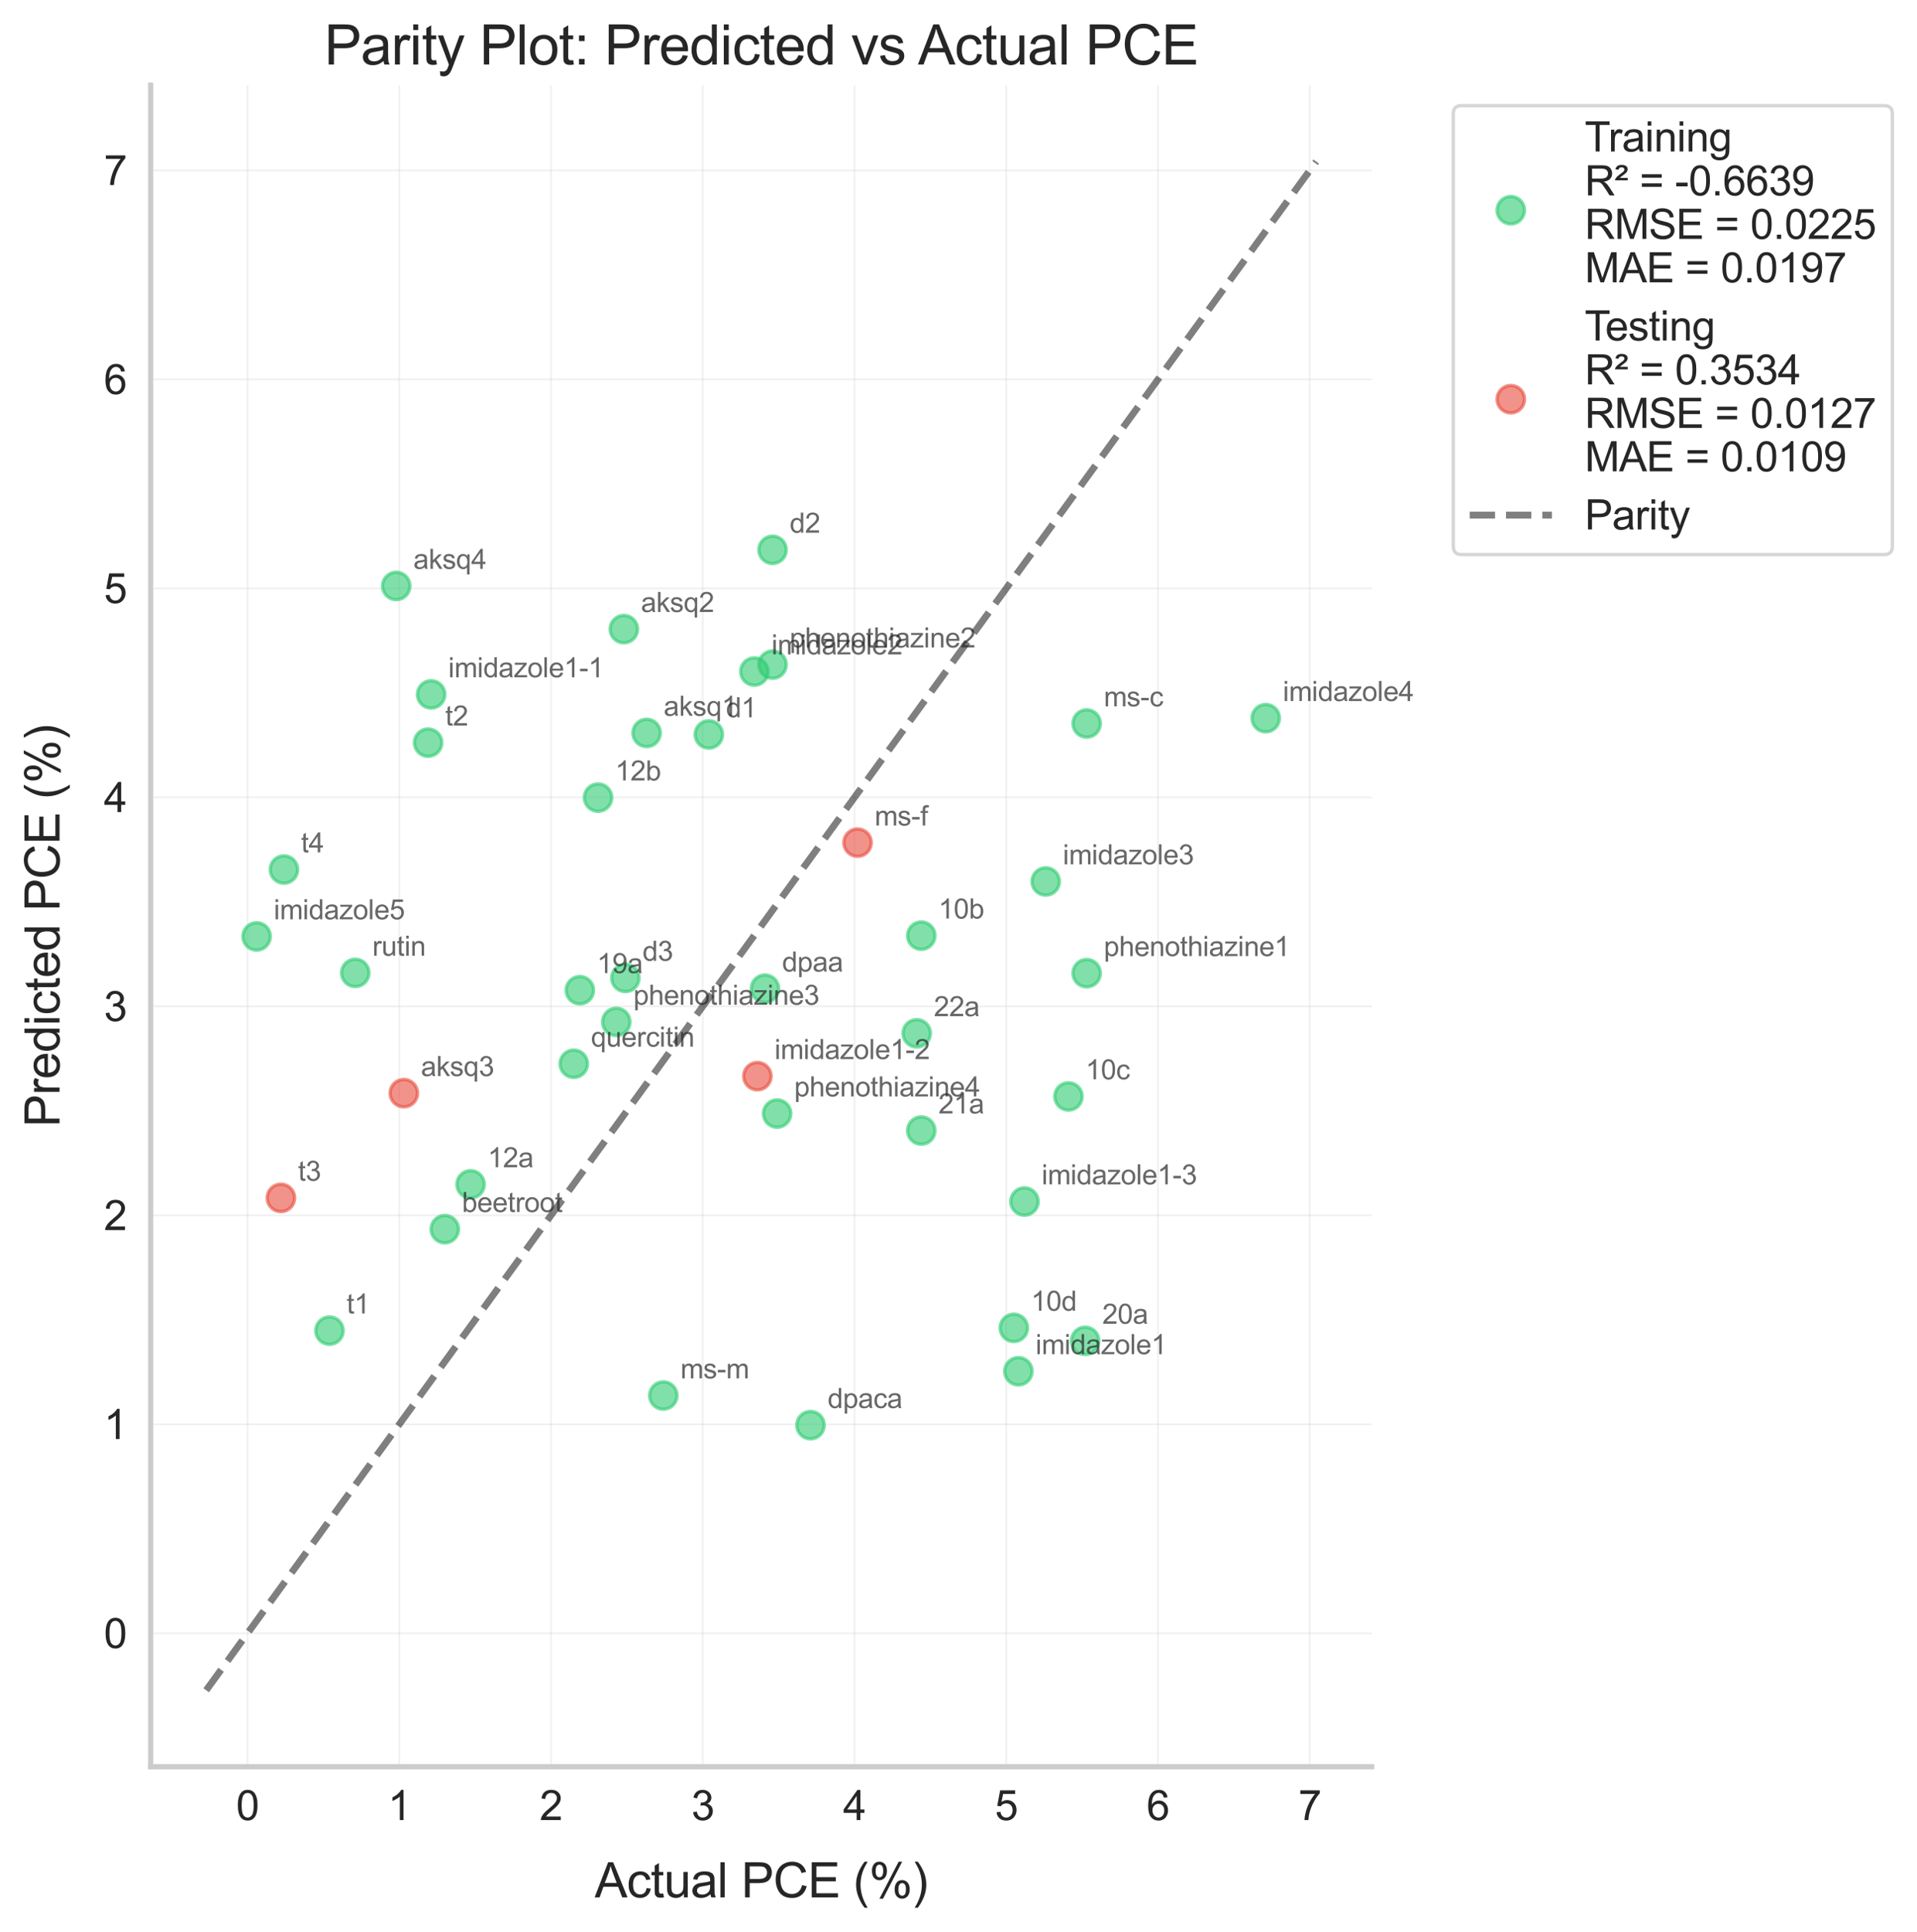 <?xml version="1.0" encoding="utf-8" standalone="no"?>
<!DOCTYPE svg PUBLIC "-//W3C//DTD SVG 1.1//EN"
  "http://www.w3.org/Graphics/SVG/1.1/DTD/svg11.dtd">
<svg xmlns:xlink="http://www.w3.org/1999/xlink" width="559.94pt" height="564.24pt" viewBox="0 0 559.94 564.24" xmlns="http://www.w3.org/2000/svg" version="1.1">
 <defs>
  <style type="text/css">*{stroke-linejoin: round; stroke-linecap: butt}</style>
 </defs>
 <g id="figure_1">
  <g id="patch_1">
   <path d="M 0 564.24 
L 559.94 564.24 
L 559.94 0 
L 0 0 
z
" style="fill: #ffffff"/>
  </g>
  <g id="axes_1">
   <g id="patch_2">
    <path d="M 44.011 515.928 
L 400.661 515.928 
L 400.661 24.848 
L 44.011 24.848 
z
" style="fill: #ffffff"/>
   </g>
   <g id="matplotlib.axis_1">
    <g id="xtick_1">
     <g id="line2d_1">
      <path d="M 72.301 515.928 
L 72.301 24.848 
" clip-path="url(#pa84d3d1e34)" style="fill: none; stroke: #cccccc; stroke-opacity: 0.3; stroke-width: 0.5; stroke-linecap: round"/>
     </g>
     <g id="text_1">
      <!-- 0 -->
      <g style="fill: #262626" transform="translate(68.964 531.517) scale(0.12 -0.12)">
       <defs>
        <path id="ArialMT-30" d="M 266 2259 
Q 266 3072 433 3567 
Q 600 4063 929 4331 
Q 1259 4600 1759 4600 
Q 2128 4600 2406 4451 
Q 2684 4303 2865 4023 
Q 3047 3744 3150 3342 
Q 3253 2941 3253 2259 
Q 3253 1453 3087 958 
Q 2922 463 2592 192 
Q 2263 -78 1759 -78 
Q 1097 -78 719 397 
Q 266 969 266 2259 
z
M 844 2259 
Q 844 1131 1108 757 
Q 1372 384 1759 384 
Q 2147 384 2411 759 
Q 2675 1134 2675 2259 
Q 2675 3391 2411 3762 
Q 2147 4134 1753 4134 
Q 1366 4134 1134 3806 
Q 844 3388 844 2259 
z
" transform="scale(0.016)"/>
       </defs>
       <use xlink:href="#ArialMT-30"/>
      </g>
     </g>
    </g>
    <g id="xtick_2">
     <g id="line2d_2">
      <path d="M 116.624 515.928 
L 116.624 24.848 
" clip-path="url(#pa84d3d1e34)" style="fill: none; stroke: #cccccc; stroke-opacity: 0.3; stroke-width: 0.5; stroke-linecap: round"/>
     </g>
     <g id="text_2">
      <!-- 1 -->
      <g style="fill: #262626" transform="translate(113.288 531.517) scale(0.12 -0.12)">
       <defs>
        <path id="ArialMT-31" d="M 2384 0 
L 1822 0 
L 1822 3584 
Q 1619 3391 1289 3197 
Q 959 3003 697 2906 
L 697 3450 
Q 1169 3672 1522 3987 
Q 1875 4303 2022 4600 
L 2384 4600 
L 2384 0 
z
" transform="scale(0.016)"/>
       </defs>
       <use xlink:href="#ArialMT-31"/>
      </g>
     </g>
    </g>
    <g id="xtick_3">
     <g id="line2d_3">
      <path d="M 160.948 515.928 
L 160.948 24.848 
" clip-path="url(#pa84d3d1e34)" style="fill: none; stroke: #cccccc; stroke-opacity: 0.3; stroke-width: 0.5; stroke-linecap: round"/>
     </g>
     <g id="text_3">
      <!-- 2 -->
      <g style="fill: #262626" transform="translate(157.611 531.517) scale(0.12 -0.12)">
       <defs>
        <path id="ArialMT-32" d="M 3222 541 
L 3222 0 
L 194 0 
Q 188 203 259 391 
Q 375 700 629 1000 
Q 884 1300 1366 1694 
Q 2113 2306 2375 2664 
Q 2638 3022 2638 3341 
Q 2638 3675 2398 3904 
Q 2159 4134 1775 4134 
Q 1369 4134 1125 3890 
Q 881 3647 878 3216 
L 300 3275 
Q 359 3922 746 4261 
Q 1134 4600 1788 4600 
Q 2447 4600 2831 4234 
Q 3216 3869 3216 3328 
Q 3216 3053 3103 2787 
Q 2991 2522 2730 2228 
Q 2469 1934 1863 1422 
Q 1356 997 1212 845 
Q 1069 694 975 541 
L 3222 541 
z
" transform="scale(0.016)"/>
       </defs>
       <use xlink:href="#ArialMT-32"/>
      </g>
     </g>
    </g>
    <g id="xtick_4">
     <g id="line2d_4">
      <path d="M 205.272 515.928 
L 205.272 24.848 
" clip-path="url(#pa84d3d1e34)" style="fill: none; stroke: #cccccc; stroke-opacity: 0.3; stroke-width: 0.5; stroke-linecap: round"/>
     </g>
     <g id="text_4">
      <!-- 3 -->
      <g style="fill: #262626" transform="translate(201.935 531.517) scale(0.12 -0.12)">
       <defs>
        <path id="ArialMT-33" d="M 269 1209 
L 831 1284 
Q 928 806 1161 595 
Q 1394 384 1728 384 
Q 2125 384 2398 659 
Q 2672 934 2672 1341 
Q 2672 1728 2419 1979 
Q 2166 2231 1775 2231 
Q 1616 2231 1378 2169 
L 1441 2663 
Q 1497 2656 1531 2656 
Q 1891 2656 2178 2843 
Q 2466 3031 2466 3422 
Q 2466 3731 2256 3934 
Q 2047 4138 1716 4138 
Q 1388 4138 1169 3931 
Q 950 3725 888 3313 
L 325 3413 
Q 428 3978 793 4289 
Q 1159 4600 1703 4600 
Q 2078 4600 2393 4439 
Q 2709 4278 2876 4000 
Q 3044 3722 3044 3409 
Q 3044 3113 2884 2869 
Q 2725 2625 2413 2481 
Q 2819 2388 3044 2092 
Q 3269 1797 3269 1353 
Q 3269 753 2831 336 
Q 2394 -81 1725 -81 
Q 1122 -81 723 278 
Q 325 638 269 1209 
z
" transform="scale(0.016)"/>
       </defs>
       <use xlink:href="#ArialMT-33"/>
      </g>
     </g>
    </g>
    <g id="xtick_5">
     <g id="line2d_5">
      <path d="M 249.595 515.928 
L 249.595 24.848 
" clip-path="url(#pa84d3d1e34)" style="fill: none; stroke: #cccccc; stroke-opacity: 0.3; stroke-width: 0.5; stroke-linecap: round"/>
     </g>
     <g id="text_5">
      <!-- 4 -->
      <g style="fill: #262626" transform="translate(246.259 531.517) scale(0.12 -0.12)">
       <defs>
        <path id="ArialMT-34" d="M 2069 0 
L 2069 1097 
L 81 1097 
L 81 1613 
L 2172 4581 
L 2631 4581 
L 2631 1613 
L 3250 1613 
L 3250 1097 
L 2631 1097 
L 2631 0 
L 2069 0 
z
M 2069 1613 
L 2069 3678 
L 634 1613 
L 2069 1613 
z
" transform="scale(0.016)"/>
       </defs>
       <use xlink:href="#ArialMT-34"/>
      </g>
     </g>
    </g>
    <g id="xtick_6">
     <g id="line2d_6">
      <path d="M 293.919 515.928 
L 293.919 24.848 
" clip-path="url(#pa84d3d1e34)" style="fill: none; stroke: #cccccc; stroke-opacity: 0.3; stroke-width: 0.5; stroke-linecap: round"/>
     </g>
     <g id="text_6">
      <!-- 5 -->
      <g style="fill: #262626" transform="translate(290.582 531.517) scale(0.12 -0.12)">
       <defs>
        <path id="ArialMT-35" d="M 266 1200 
L 856 1250 
Q 922 819 1161 601 
Q 1400 384 1738 384 
Q 2144 384 2425 690 
Q 2706 997 2706 1503 
Q 2706 1984 2436 2262 
Q 2166 2541 1728 2541 
Q 1456 2541 1237 2417 
Q 1019 2294 894 2097 
L 366 2166 
L 809 4519 
L 3088 4519 
L 3088 3981 
L 1259 3981 
L 1013 2750 
Q 1425 3038 1878 3038 
Q 2478 3038 2890 2622 
Q 3303 2206 3303 1553 
Q 3303 931 2941 478 
Q 2500 -78 1738 -78 
Q 1113 -78 717 272 
Q 322 622 266 1200 
z
" transform="scale(0.016)"/>
       </defs>
       <use xlink:href="#ArialMT-35"/>
      </g>
     </g>
    </g>
    <g id="xtick_7">
     <g id="line2d_7">
      <path d="M 338.243 515.928 
L 338.243 24.848 
" clip-path="url(#pa84d3d1e34)" style="fill: none; stroke: #cccccc; stroke-opacity: 0.3; stroke-width: 0.5; stroke-linecap: round"/>
     </g>
     <g id="text_7">
      <!-- 6 -->
      <g style="fill: #262626" transform="translate(334.906 531.517) scale(0.12 -0.12)">
       <defs>
        <path id="ArialMT-36" d="M 3184 3459 
L 2625 3416 
Q 2550 3747 2413 3897 
Q 2184 4138 1850 4138 
Q 1581 4138 1378 3988 
Q 1113 3794 959 3422 
Q 806 3050 800 2363 
Q 1003 2672 1297 2822 
Q 1591 2972 1913 2972 
Q 2475 2972 2870 2558 
Q 3266 2144 3266 1488 
Q 3266 1056 3080 686 
Q 2894 316 2569 119 
Q 2244 -78 1831 -78 
Q 1128 -78 684 439 
Q 241 956 241 2144 
Q 241 3472 731 4075 
Q 1159 4600 1884 4600 
Q 2425 4600 2770 4297 
Q 3116 3994 3184 3459 
z
M 888 1484 
Q 888 1194 1011 928 
Q 1134 663 1356 523 
Q 1578 384 1822 384 
Q 2178 384 2434 671 
Q 2691 959 2691 1453 
Q 2691 1928 2437 2201 
Q 2184 2475 1800 2475 
Q 1419 2475 1153 2201 
Q 888 1928 888 1484 
z
" transform="scale(0.016)"/>
       </defs>
       <use xlink:href="#ArialMT-36"/>
      </g>
     </g>
    </g>
    <g id="xtick_8">
     <g id="line2d_8">
      <path d="M 382.566 515.928 
L 382.566 24.848 
" clip-path="url(#pa84d3d1e34)" style="fill: none; stroke: #cccccc; stroke-opacity: 0.3; stroke-width: 0.5; stroke-linecap: round"/>
     </g>
     <g id="text_8">
      <!-- 7 -->
      <g style="fill: #262626" transform="translate(379.23 531.517) scale(0.12 -0.12)">
       <defs>
        <path id="ArialMT-37" d="M 303 3981 
L 303 4522 
L 3269 4522 
L 3269 4084 
Q 2831 3619 2401 2847 
Q 1972 2075 1738 1259 
Q 1569 684 1522 0 
L 944 0 
Q 953 541 1156 1306 
Q 1359 2072 1739 2783 
Q 2119 3494 2547 3981 
L 303 3981 
z
" transform="scale(0.016)"/>
       </defs>
       <use xlink:href="#ArialMT-37"/>
      </g>
     </g>
    </g>
    <g id="text_9">
     <!-- Actual PCE (%) -->
     <g style="fill: #262626" transform="translate(173.713 554.093) scale(0.14 -0.14)">
      <defs>
       <path id="ArialMT-41" d="M -9 0 
L 1750 4581 
L 2403 4581 
L 4278 0 
L 3588 0 
L 3053 1388 
L 1138 1388 
L 634 0 
L -9 0 
z
M 1313 1881 
L 2866 1881 
L 2388 3150 
Q 2169 3728 2063 4100 
Q 1975 3659 1816 3225 
L 1313 1881 
z
" transform="scale(0.016)"/>
       <path id="ArialMT-63" d="M 2588 1216 
L 3141 1144 
Q 3050 572 2676 248 
Q 2303 -75 1759 -75 
Q 1078 -75 664 370 
Q 250 816 250 1647 
Q 250 2184 428 2587 
Q 606 2991 970 3192 
Q 1334 3394 1763 3394 
Q 2303 3394 2647 3120 
Q 2991 2847 3088 2344 
L 2541 2259 
Q 2463 2594 2264 2762 
Q 2066 2931 1784 2931 
Q 1359 2931 1093 2626 
Q 828 2322 828 1663 
Q 828 994 1084 691 
Q 1341 388 1753 388 
Q 2084 388 2306 591 
Q 2528 794 2588 1216 
z
" transform="scale(0.016)"/>
       <path id="ArialMT-74" d="M 1650 503 
L 1731 6 
Q 1494 -44 1306 -44 
Q 1000 -44 831 53 
Q 663 150 594 308 
Q 525 466 525 972 
L 525 2881 
L 113 2881 
L 113 3319 
L 525 3319 
L 525 4141 
L 1084 4478 
L 1084 3319 
L 1650 3319 
L 1650 2881 
L 1084 2881 
L 1084 941 
Q 1084 700 1114 631 
Q 1144 563 1211 522 
Q 1278 481 1403 481 
Q 1497 481 1650 503 
z
" transform="scale(0.016)"/>
       <path id="ArialMT-75" d="M 2597 0 
L 2597 488 
Q 2209 -75 1544 -75 
Q 1250 -75 995 37 
Q 741 150 617 320 
Q 494 491 444 738 
Q 409 903 409 1263 
L 409 3319 
L 972 3319 
L 972 1478 
Q 972 1038 1006 884 
Q 1059 663 1231 536 
Q 1403 409 1656 409 
Q 1909 409 2131 539 
Q 2353 669 2445 892 
Q 2538 1116 2538 1541 
L 2538 3319 
L 3100 3319 
L 3100 0 
L 2597 0 
z
" transform="scale(0.016)"/>
       <path id="ArialMT-61" d="M 2588 409 
Q 2275 144 1986 34 
Q 1697 -75 1366 -75 
Q 819 -75 525 192 
Q 231 459 231 875 
Q 231 1119 342 1320 
Q 453 1522 633 1644 
Q 813 1766 1038 1828 
Q 1203 1872 1538 1913 
Q 2219 1994 2541 2106 
Q 2544 2222 2544 2253 
Q 2544 2597 2384 2738 
Q 2169 2928 1744 2928 
Q 1347 2928 1158 2789 
Q 969 2650 878 2297 
L 328 2372 
Q 403 2725 575 2942 
Q 747 3159 1072 3276 
Q 1397 3394 1825 3394 
Q 2250 3394 2515 3294 
Q 2781 3194 2906 3042 
Q 3031 2891 3081 2659 
Q 3109 2516 3109 2141 
L 3109 1391 
Q 3109 606 3145 398 
Q 3181 191 3288 0 
L 2700 0 
Q 2613 175 2588 409 
z
M 2541 1666 
Q 2234 1541 1622 1453 
Q 1275 1403 1131 1340 
Q 988 1278 909 1158 
Q 831 1038 831 891 
Q 831 666 1001 516 
Q 1172 366 1500 366 
Q 1825 366 2078 508 
Q 2331 650 2450 897 
Q 2541 1088 2541 1459 
L 2541 1666 
z
" transform="scale(0.016)"/>
       <path id="ArialMT-6c" d="M 409 0 
L 409 4581 
L 972 4581 
L 972 0 
L 409 0 
z
" transform="scale(0.016)"/>
       <path id="ArialMT-20" transform="scale(0.016)"/>
       <path id="ArialMT-50" d="M 494 0 
L 494 4581 
L 2222 4581 
Q 2678 4581 2919 4538 
Q 3256 4481 3484 4323 
Q 3713 4166 3852 3881 
Q 3991 3597 3991 3256 
Q 3991 2672 3619 2267 
Q 3247 1863 2275 1863 
L 1100 1863 
L 1100 0 
L 494 0 
z
M 1100 2403 
L 2284 2403 
Q 2872 2403 3119 2622 
Q 3366 2841 3366 3238 
Q 3366 3525 3220 3729 
Q 3075 3934 2838 4000 
Q 2684 4041 2272 4041 
L 1100 4041 
L 1100 2403 
z
" transform="scale(0.016)"/>
       <path id="ArialMT-43" d="M 3763 1606 
L 4369 1453 
Q 4178 706 3683 314 
Q 3188 -78 2472 -78 
Q 1731 -78 1267 223 
Q 803 525 561 1097 
Q 319 1669 319 2325 
Q 319 3041 592 3573 
Q 866 4106 1370 4382 
Q 1875 4659 2481 4659 
Q 3169 4659 3637 4309 
Q 4106 3959 4291 3325 
L 3694 3184 
Q 3534 3684 3231 3912 
Q 2928 4141 2469 4141 
Q 1941 4141 1586 3887 
Q 1231 3634 1087 3207 
Q 944 2781 944 2328 
Q 944 1744 1114 1308 
Q 1284 872 1643 656 
Q 2003 441 2422 441 
Q 2931 441 3284 734 
Q 3638 1028 3763 1606 
z
" transform="scale(0.016)"/>
       <path id="ArialMT-45" d="M 506 0 
L 506 4581 
L 3819 4581 
L 3819 4041 
L 1113 4041 
L 1113 2638 
L 3647 2638 
L 3647 2100 
L 1113 2100 
L 1113 541 
L 3925 541 
L 3925 0 
L 506 0 
z
" transform="scale(0.016)"/>
       <path id="ArialMT-28" d="M 1497 -1347 
Q 1031 -759 709 28 
Q 388 816 388 1659 
Q 388 2403 628 3084 
Q 909 3875 1497 4659 
L 1900 4659 
Q 1522 4009 1400 3731 
Q 1209 3300 1100 2831 
Q 966 2247 966 1656 
Q 966 153 1900 -1347 
L 1497 -1347 
z
" transform="scale(0.016)"/>
       <path id="ArialMT-25" d="M 372 3481 
Q 372 3972 619 4315 
Q 866 4659 1334 4659 
Q 1766 4659 2048 4351 
Q 2331 4044 2331 3447 
Q 2331 2866 2045 2552 
Q 1759 2238 1341 2238 
Q 925 2238 648 2547 
Q 372 2856 372 3481 
z
M 1350 4272 
Q 1141 4272 1002 4090 
Q 863 3909 863 3425 
Q 863 2984 1003 2804 
Q 1144 2625 1350 2625 
Q 1563 2625 1702 2806 
Q 1841 2988 1841 3469 
Q 1841 3913 1700 4092 
Q 1559 4272 1350 4272 
z
M 1353 -169 
L 3859 4659 
L 4316 4659 
L 1819 -169 
L 1353 -169 
z
M 3334 1075 
Q 3334 1569 3581 1911 
Q 3828 2253 4300 2253 
Q 4731 2253 5014 1945 
Q 5297 1638 5297 1041 
Q 5297 459 5011 145 
Q 4725 -169 4303 -169 
Q 3888 -169 3611 142 
Q 3334 453 3334 1075 
z
M 4316 1866 
Q 4103 1866 3964 1684 
Q 3825 1503 3825 1019 
Q 3825 581 3965 400 
Q 4106 219 4313 219 
Q 4528 219 4667 400 
Q 4806 581 4806 1063 
Q 4806 1506 4665 1686 
Q 4525 1866 4316 1866 
z
" transform="scale(0.016)"/>
       <path id="ArialMT-29" d="M 791 -1347 
L 388 -1347 
Q 1322 153 1322 1656 
Q 1322 2244 1188 2822 
Q 1081 3291 891 3722 
Q 769 4003 388 4659 
L 791 4659 
Q 1378 3875 1659 3084 
Q 1900 2403 1900 1659 
Q 1900 816 1576 28 
Q 1253 -759 791 -1347 
z
" transform="scale(0.016)"/>
      </defs>
      <use xlink:href="#ArialMT-41"/>
      <use xlink:href="#ArialMT-63" x="66.699"/>
      <use xlink:href="#ArialMT-74" x="116.699"/>
      <use xlink:href="#ArialMT-75" x="144.482"/>
      <use xlink:href="#ArialMT-61" x="200.098"/>
      <use xlink:href="#ArialMT-6c" x="255.713"/>
      <use xlink:href="#ArialMT-20" x="277.93"/>
      <use xlink:href="#ArialMT-50" x="305.713"/>
      <use xlink:href="#ArialMT-43" x="372.412"/>
      <use xlink:href="#ArialMT-45" x="444.629"/>
      <use xlink:href="#ArialMT-20" x="511.328"/>
      <use xlink:href="#ArialMT-28" x="539.111"/>
      <use xlink:href="#ArialMT-25" x="572.412"/>
      <use xlink:href="#ArialMT-29" x="661.328"/>
     </g>
    </g>
   </g>
   <g id="matplotlib.axis_2">
    <g id="ytick_1">
     <g id="line2d_9">
      <path d="M 44.011 476.975 
L 400.661 476.975 
" clip-path="url(#pa84d3d1e34)" style="fill: none; stroke: #cccccc; stroke-opacity: 0.3; stroke-width: 0.5; stroke-linecap: round"/>
     </g>
     <g id="text_10">
      <!-- 0 -->
      <g style="fill: #262626" transform="translate(30.338 481.27) scale(0.12 -0.12)">
       <use xlink:href="#ArialMT-30"/>
      </g>
     </g>
    </g>
    <g id="ytick_2">
     <g id="line2d_10">
      <path d="M 44.011 415.945 
L 400.661 415.945 
" clip-path="url(#pa84d3d1e34)" style="fill: none; stroke: #cccccc; stroke-opacity: 0.3; stroke-width: 0.5; stroke-linecap: round"/>
     </g>
     <g id="text_11">
      <!-- 1 -->
      <g style="fill: #262626" transform="translate(30.338 420.239) scale(0.12 -0.12)">
       <use xlink:href="#ArialMT-31"/>
      </g>
     </g>
    </g>
    <g id="ytick_3">
     <g id="line2d_11">
      <path d="M 44.011 354.914 
L 400.661 354.914 
" clip-path="url(#pa84d3d1e34)" style="fill: none; stroke: #cccccc; stroke-opacity: 0.3; stroke-width: 0.5; stroke-linecap: round"/>
     </g>
     <g id="text_12">
      <!-- 2 -->
      <g style="fill: #262626" transform="translate(30.338 359.209) scale(0.12 -0.12)">
       <use xlink:href="#ArialMT-32"/>
      </g>
     </g>
    </g>
    <g id="ytick_4">
     <g id="line2d_12">
      <path d="M 44.011 293.884 
L 400.661 293.884 
" clip-path="url(#pa84d3d1e34)" style="fill: none; stroke: #cccccc; stroke-opacity: 0.3; stroke-width: 0.5; stroke-linecap: round"/>
     </g>
     <g id="text_13">
      <!-- 3 -->
      <g style="fill: #262626" transform="translate(30.338 298.179) scale(0.12 -0.12)">
       <use xlink:href="#ArialMT-33"/>
      </g>
     </g>
    </g>
    <g id="ytick_5">
     <g id="line2d_13">
      <path d="M 44.011 232.854 
L 400.661 232.854 
" clip-path="url(#pa84d3d1e34)" style="fill: none; stroke: #cccccc; stroke-opacity: 0.3; stroke-width: 0.5; stroke-linecap: round"/>
     </g>
     <g id="text_14">
      <!-- 4 -->
      <g style="fill: #262626" transform="translate(30.338 237.149) scale(0.12 -0.12)">
       <use xlink:href="#ArialMT-34"/>
      </g>
     </g>
    </g>
    <g id="ytick_6">
     <g id="line2d_14">
      <path d="M 44.011 171.824 
L 400.661 171.824 
" clip-path="url(#pa84d3d1e34)" style="fill: none; stroke: #cccccc; stroke-opacity: 0.3; stroke-width: 0.5; stroke-linecap: round"/>
     </g>
     <g id="text_15">
      <!-- 5 -->
      <g style="fill: #262626" transform="translate(30.338 176.118) scale(0.12 -0.12)">
       <use xlink:href="#ArialMT-35"/>
      </g>
     </g>
    </g>
    <g id="ytick_7">
     <g id="line2d_15">
      <path d="M 44.011 110.793 
L 400.661 110.793 
" clip-path="url(#pa84d3d1e34)" style="fill: none; stroke: #cccccc; stroke-opacity: 0.3; stroke-width: 0.5; stroke-linecap: round"/>
     </g>
     <g id="text_16">
      <!-- 6 -->
      <g style="fill: #262626" transform="translate(30.338 115.088) scale(0.12 -0.12)">
       <use xlink:href="#ArialMT-36"/>
      </g>
     </g>
    </g>
    <g id="ytick_8">
     <g id="line2d_16">
      <path d="M 44.011 49.763 
L 400.661 49.763 
" clip-path="url(#pa84d3d1e34)" style="fill: none; stroke: #cccccc; stroke-opacity: 0.3; stroke-width: 0.5; stroke-linecap: round"/>
     </g>
     <g id="text_17">
      <!-- 7 -->
      <g style="fill: #262626" transform="translate(30.338 54.058) scale(0.12 -0.12)">
       <use xlink:href="#ArialMT-37"/>
      </g>
     </g>
    </g>
    <g id="text_18">
     <!-- Predicted PCE (%) -->
     <g style="fill: #262626" transform="translate(17.392 329.127) rotate(-90) scale(0.14 -0.14)">
      <defs>
       <path id="ArialMT-72" d="M 416 0 
L 416 3319 
L 922 3319 
L 922 2816 
Q 1116 3169 1280 3281 
Q 1444 3394 1641 3394 
Q 1925 3394 2219 3213 
L 2025 2691 
Q 1819 2813 1613 2813 
Q 1428 2813 1281 2702 
Q 1134 2591 1072 2394 
Q 978 2094 978 1738 
L 978 0 
L 416 0 
z
" transform="scale(0.016)"/>
       <path id="ArialMT-65" d="M 2694 1069 
L 3275 997 
Q 3138 488 2766 206 
Q 2394 -75 1816 -75 
Q 1088 -75 661 373 
Q 234 822 234 1631 
Q 234 2469 665 2931 
Q 1097 3394 1784 3394 
Q 2450 3394 2872 2941 
Q 3294 2488 3294 1666 
Q 3294 1616 3291 1516 
L 816 1516 
Q 847 969 1125 678 
Q 1403 388 1819 388 
Q 2128 388 2347 550 
Q 2566 713 2694 1069 
z
M 847 1978 
L 2700 1978 
Q 2663 2397 2488 2606 
Q 2219 2931 1791 2931 
Q 1403 2931 1139 2672 
Q 875 2413 847 1978 
z
" transform="scale(0.016)"/>
       <path id="ArialMT-64" d="M 2575 0 
L 2575 419 
Q 2259 -75 1647 -75 
Q 1250 -75 917 144 
Q 584 363 401 755 
Q 219 1147 219 1656 
Q 219 2153 384 2558 
Q 550 2963 881 3178 
Q 1213 3394 1622 3394 
Q 1922 3394 2156 3267 
Q 2391 3141 2538 2938 
L 2538 4581 
L 3097 4581 
L 3097 0 
L 2575 0 
z
M 797 1656 
Q 797 1019 1065 703 
Q 1334 388 1700 388 
Q 2069 388 2326 689 
Q 2584 991 2584 1609 
Q 2584 2291 2321 2609 
Q 2059 2928 1675 2928 
Q 1300 2928 1048 2622 
Q 797 2316 797 1656 
z
" transform="scale(0.016)"/>
       <path id="ArialMT-69" d="M 425 3934 
L 425 4581 
L 988 4581 
L 988 3934 
L 425 3934 
z
M 425 0 
L 425 3319 
L 988 3319 
L 988 0 
L 425 0 
z
" transform="scale(0.016)"/>
      </defs>
      <use xlink:href="#ArialMT-50"/>
      <use xlink:href="#ArialMT-72" x="66.699"/>
      <use xlink:href="#ArialMT-65" x="100"/>
      <use xlink:href="#ArialMT-64" x="155.615"/>
      <use xlink:href="#ArialMT-69" x="211.23"/>
      <use xlink:href="#ArialMT-63" x="233.447"/>
      <use xlink:href="#ArialMT-74" x="283.447"/>
      <use xlink:href="#ArialMT-65" x="311.23"/>
      <use xlink:href="#ArialMT-64" x="366.846"/>
      <use xlink:href="#ArialMT-20" x="422.461"/>
      <use xlink:href="#ArialMT-50" x="450.244"/>
      <use xlink:href="#ArialMT-43" x="516.943"/>
      <use xlink:href="#ArialMT-45" x="589.16"/>
      <use xlink:href="#ArialMT-20" x="655.859"/>
      <use xlink:href="#ArialMT-28" x="683.643"/>
      <use xlink:href="#ArialMT-25" x="716.943"/>
      <use xlink:href="#ArialMT-29" x="805.859"/>
     </g>
    </g>
   </g>
   <g id="PathCollection_1">
    <defs>
     <path id="mcb4f18c25e" d="M 0 4 
C 1.061 4 2.078 3.579 2.828 2.828 
C 3.579 2.078 4 1.061 4 0 
C 4 -1.061 3.579 -2.078 2.828 -2.828 
C 2.078 -3.579 1.061 -4 0 -4 
C -1.061 -4 -2.078 -3.579 -2.828 -2.828 
C -3.579 -2.078 -4 -1.061 -4 0 
C -4 1.061 -3.579 2.078 -2.828 2.828 
C -2.078 3.579 -1.061 4 0 4 
z
" style="stroke: #2ecc71; stroke-opacity: 0.6"/>
    </defs>
    <g clip-path="url(#pa84d3d1e34)">
     <use xlink:href="#mcb4f18c25e" x="269.098" y="273.233" style="fill: #2ecc71; fill-opacity: 0.6; stroke: #2ecc71; stroke-opacity: 0.6"/>
     <use xlink:href="#mcb4f18c25e" x="312.092" y="320.192" style="fill: #2ecc71; fill-opacity: 0.6; stroke: #2ecc71; stroke-opacity: 0.6"/>
     <use xlink:href="#mcb4f18c25e" x="296.135" y="387.772" style="fill: #2ecc71; fill-opacity: 0.6; stroke: #2ecc71; stroke-opacity: 0.6"/>
     <use xlink:href="#mcb4f18c25e" x="137.457" y="345.861" style="fill: #2ecc71; fill-opacity: 0.6; stroke: #2ecc71; stroke-opacity: 0.6"/>
     <use xlink:href="#mcb4f18c25e" x="174.688" y="232.921" style="fill: #2ecc71; fill-opacity: 0.6; stroke: #2ecc71; stroke-opacity: 0.6"/>
     <use xlink:href="#mcb4f18c25e" x="169.37" y="289.172" style="fill: #2ecc71; fill-opacity: 0.6; stroke: #2ecc71; stroke-opacity: 0.6"/>
     <use xlink:href="#mcb4f18c25e" x="316.967" y="391.562" style="fill: #2ecc71; fill-opacity: 0.6; stroke: #2ecc71; stroke-opacity: 0.6"/>
     <use xlink:href="#mcb4f18c25e" x="269.098" y="330.157" style="fill: #2ecc71; fill-opacity: 0.6; stroke: #2ecc71; stroke-opacity: 0.6"/>
     <use xlink:href="#mcb4f18c25e" x="267.768" y="301.75" style="fill: #2ecc71; fill-opacity: 0.6; stroke: #2ecc71; stroke-opacity: 0.6"/>
     <use xlink:href="#mcb4f18c25e" x="188.872" y="214.035" style="fill: #2ecc71; fill-opacity: 0.6; stroke: #2ecc71; stroke-opacity: 0.6"/>
     <use xlink:href="#mcb4f18c25e" x="182.223" y="183.724" style="fill: #2ecc71; fill-opacity: 0.6; stroke: #2ecc71; stroke-opacity: 0.6"/>
     <use xlink:href="#mcb4f18c25e" x="115.738" y="171.123" style="fill: #2ecc71; fill-opacity: 0.6; stroke: #2ecc71; stroke-opacity: 0.6"/>
     <use xlink:href="#mcb4f18c25e" x="129.922" y="358.947" style="fill: #2ecc71; fill-opacity: 0.6; stroke: #2ecc71; stroke-opacity: 0.6"/>
     <use xlink:href="#mcb4f18c25e" x="207.045" y="214.473" style="fill: #2ecc71; fill-opacity: 0.6; stroke: #2ecc71; stroke-opacity: 0.6"/>
     <use xlink:href="#mcb4f18c25e" x="225.661" y="160.563" style="fill: #2ecc71; fill-opacity: 0.6; stroke: #2ecc71; stroke-opacity: 0.6"/>
     <use xlink:href="#mcb4f18c25e" x="182.667" y="285.578" style="fill: #2ecc71; fill-opacity: 0.6; stroke: #2ecc71; stroke-opacity: 0.6"/>
     <use xlink:href="#mcb4f18c25e" x="223.444" y="288.725" style="fill: #2ecc71; fill-opacity: 0.6; stroke: #2ecc71; stroke-opacity: 0.6"/>
     <use xlink:href="#mcb4f18c25e" x="236.741" y="416.183" style="fill: #2ecc71; fill-opacity: 0.6; stroke: #2ecc71; stroke-opacity: 0.6"/>
     <use xlink:href="#mcb4f18c25e" x="125.932" y="202.787" style="fill: #2ecc71; fill-opacity: 0.6; stroke: #2ecc71; stroke-opacity: 0.6"/>
     <use xlink:href="#mcb4f18c25e" x="299.238" y="350.878" style="fill: #2ecc71; fill-opacity: 0.6; stroke: #2ecc71; stroke-opacity: 0.6"/>
     <use xlink:href="#mcb4f18c25e" x="297.465" y="400.448" style="fill: #2ecc71; fill-opacity: 0.6; stroke: #2ecc71; stroke-opacity: 0.6"/>
     <use xlink:href="#mcb4f18c25e" x="220.342" y="196.108" style="fill: #2ecc71; fill-opacity: 0.6; stroke: #2ecc71; stroke-opacity: 0.6"/>
     <use xlink:href="#mcb4f18c25e" x="305.443" y="257.412" style="fill: #2ecc71; fill-opacity: 0.6; stroke: #2ecc71; stroke-opacity: 0.6"/>
     <use xlink:href="#mcb4f18c25e" x="369.712" y="209.722" style="fill: #2ecc71; fill-opacity: 0.6; stroke: #2ecc71; stroke-opacity: 0.6"/>
     <use xlink:href="#mcb4f18c25e" x="74.96" y="273.462" style="fill: #2ecc71; fill-opacity: 0.6; stroke: #2ecc71; stroke-opacity: 0.6"/>
     <use xlink:href="#mcb4f18c25e" x="317.41" y="211.277" style="fill: #2ecc71; fill-opacity: 0.6; stroke: #2ecc71; stroke-opacity: 0.6"/>
     <use xlink:href="#mcb4f18c25e" x="193.748" y="407.534" style="fill: #2ecc71; fill-opacity: 0.6; stroke: #2ecc71; stroke-opacity: 0.6"/>
     <use xlink:href="#mcb4f18c25e" x="317.41" y="284.197" style="fill: #2ecc71; fill-opacity: 0.6; stroke: #2ecc71; stroke-opacity: 0.6"/>
     <use xlink:href="#mcb4f18c25e" x="225.661" y="194.082" style="fill: #2ecc71; fill-opacity: 0.6; stroke: #2ecc71; stroke-opacity: 0.6"/>
     <use xlink:href="#mcb4f18c25e" x="180.007" y="298.42" style="fill: #2ecc71; fill-opacity: 0.6; stroke: #2ecc71; stroke-opacity: 0.6"/>
     <use xlink:href="#mcb4f18c25e" x="226.99" y="325.193" style="fill: #2ecc71; fill-opacity: 0.6; stroke: #2ecc71; stroke-opacity: 0.6"/>
     <use xlink:href="#mcb4f18c25e" x="167.597" y="310.646" style="fill: #2ecc71; fill-opacity: 0.6; stroke: #2ecc71; stroke-opacity: 0.6"/>
     <use xlink:href="#mcb4f18c25e" x="103.771" y="284.109" style="fill: #2ecc71; fill-opacity: 0.6; stroke: #2ecc71; stroke-opacity: 0.6"/>
     <use xlink:href="#mcb4f18c25e" x="96.236" y="388.584" style="fill: #2ecc71; fill-opacity: 0.6; stroke: #2ecc71; stroke-opacity: 0.6"/>
     <use xlink:href="#mcb4f18c25e" x="125.046" y="216.871" style="fill: #2ecc71; fill-opacity: 0.6; stroke: #2ecc71; stroke-opacity: 0.6"/>
     <use xlink:href="#mcb4f18c25e" x="82.938" y="253.93" style="fill: #2ecc71; fill-opacity: 0.6; stroke: #2ecc71; stroke-opacity: 0.6"/>
    </g>
   </g>
   <g id="PathCollection_2">
    <defs>
     <path id="m013b35e890" d="M 0 4 
C 1.061 4 2.078 3.579 2.828 2.828 
C 3.579 2.078 4 1.061 4 0 
C 4 -1.061 3.579 -2.078 2.828 -2.828 
C 2.078 -3.579 1.061 -4 0 -4 
C -1.061 -4 -2.078 -3.579 -2.828 -2.828 
C -3.579 -2.078 -4 -1.061 -4 0 
C -4 1.061 -3.579 2.078 -2.828 2.828 
C -2.078 3.579 -1.061 4 0 4 
z
" style="stroke: #e74c3c; stroke-opacity: 0.6"/>
    </defs>
    <g clip-path="url(#pa84d3d1e34)">
     <use xlink:href="#m013b35e890" x="117.954" y="319.241" style="fill: #e74c3c; fill-opacity: 0.6; stroke: #e74c3c; stroke-opacity: 0.6"/>
     <use xlink:href="#m013b35e890" x="221.228" y="314.272" style="fill: #e74c3c; fill-opacity: 0.6; stroke: #e74c3c; stroke-opacity: 0.6"/>
     <use xlink:href="#m013b35e890" x="250.482" y="246.073" style="fill: #e74c3c; fill-opacity: 0.6; stroke: #e74c3c; stroke-opacity: 0.6"/>
     <use xlink:href="#m013b35e890" x="82.052" y="349.814" style="fill: #e74c3c; fill-opacity: 0.6; stroke: #e74c3c; stroke-opacity: 0.6"/>
    </g>
   </g>
   <g id="line2d_17">
    <path d="M 60.223 493.606 
L 384.45 47.169 
" clip-path="url(#pa84d3d1e34)" style="fill: none; stroke-dasharray: 7.4,3.2; stroke-dashoffset: 0; stroke: #000000; stroke-opacity: 0.5; stroke-width: 2"/>
   </g>
   <g id="patch_3">
    <path d="M 44.011 515.928 
L 44.011 24.848 
" style="fill: none; stroke: #cccccc; stroke-width: 1.5; stroke-linejoin: miter; stroke-linecap: square"/>
   </g>
   <g id="patch_4">
    <path d="M 44.011 515.928 
L 400.661 515.928 
" style="fill: none; stroke: #cccccc; stroke-width: 1.5; stroke-linejoin: miter; stroke-linecap: square"/>
   </g>
   <g id="text_19">
    <!-- 10b -->
    <g style="fill: #262626; opacity: 0.7" transform="translate(274.098 268.233) scale(0.08 -0.08)">
     <defs>
      <path id="ArialMT-62" d="M 941 0 
L 419 0 
L 419 4581 
L 981 4581 
L 981 2947 
Q 1338 3394 1891 3394 
Q 2197 3394 2470 3270 
Q 2744 3147 2920 2923 
Q 3097 2700 3197 2384 
Q 3297 2069 3297 1709 
Q 3297 856 2875 390 
Q 2453 -75 1863 -75 
Q 1275 -75 941 416 
L 941 0 
z
M 934 1684 
Q 934 1088 1097 822 
Q 1363 388 1816 388 
Q 2184 388 2453 708 
Q 2722 1028 2722 1663 
Q 2722 2313 2464 2622 
Q 2206 2931 1841 2931 
Q 1472 2931 1203 2611 
Q 934 2291 934 1684 
z
" transform="scale(0.016)"/>
     </defs>
     <use xlink:href="#ArialMT-31"/>
     <use xlink:href="#ArialMT-30" x="55.615"/>
     <use xlink:href="#ArialMT-62" x="111.23"/>
    </g>
   </g>
   <g id="text_20">
    <!-- 10c -->
    <g style="fill: #262626; opacity: 0.7" transform="translate(317.092 315.192) scale(0.08 -0.08)">
     <use xlink:href="#ArialMT-31"/>
     <use xlink:href="#ArialMT-30" x="55.615"/>
     <use xlink:href="#ArialMT-63" x="111.23"/>
    </g>
   </g>
   <g id="text_21">
    <!-- 10d -->
    <g style="fill: #262626; opacity: 0.7" transform="translate(301.135 382.772) scale(0.08 -0.08)">
     <use xlink:href="#ArialMT-31"/>
     <use xlink:href="#ArialMT-30" x="55.615"/>
     <use xlink:href="#ArialMT-64" x="111.23"/>
    </g>
   </g>
   <g id="text_22">
    <!-- 12a -->
    <g style="fill: #262626; opacity: 0.7" transform="translate(142.457 340.861) scale(0.08 -0.08)">
     <use xlink:href="#ArialMT-31"/>
     <use xlink:href="#ArialMT-32" x="55.615"/>
     <use xlink:href="#ArialMT-61" x="111.23"/>
    </g>
   </g>
   <g id="text_23">
    <!-- 12b -->
    <g style="fill: #262626; opacity: 0.7" transform="translate(179.688 227.921) scale(0.08 -0.08)">
     <use xlink:href="#ArialMT-31"/>
     <use xlink:href="#ArialMT-32" x="55.615"/>
     <use xlink:href="#ArialMT-62" x="111.23"/>
    </g>
   </g>
   <g id="text_24">
    <!-- 19a -->
    <g style="fill: #262626; opacity: 0.7" transform="translate(174.37 284.172) scale(0.08 -0.08)">
     <defs>
      <path id="ArialMT-39" d="M 350 1059 
L 891 1109 
Q 959 728 1153 556 
Q 1347 384 1650 384 
Q 1909 384 2104 503 
Q 2300 622 2425 820 
Q 2550 1019 2634 1356 
Q 2719 1694 2719 2044 
Q 2719 2081 2716 2156 
Q 2547 1888 2255 1720 
Q 1963 1553 1622 1553 
Q 1053 1553 659 1965 
Q 266 2378 266 3053 
Q 266 3750 677 4175 
Q 1088 4600 1706 4600 
Q 2153 4600 2523 4359 
Q 2894 4119 3086 3673 
Q 3278 3228 3278 2384 
Q 3278 1506 3087 986 
Q 2897 466 2520 194 
Q 2144 -78 1638 -78 
Q 1100 -78 759 220 
Q 419 519 350 1059 
z
M 2653 3081 
Q 2653 3566 2395 3850 
Q 2138 4134 1775 4134 
Q 1400 4134 1122 3828 
Q 844 3522 844 3034 
Q 844 2597 1108 2323 
Q 1372 2050 1759 2050 
Q 2150 2050 2401 2323 
Q 2653 2597 2653 3081 
z
" transform="scale(0.016)"/>
     </defs>
     <use xlink:href="#ArialMT-31"/>
     <use xlink:href="#ArialMT-39" x="55.615"/>
     <use xlink:href="#ArialMT-61" x="111.23"/>
    </g>
   </g>
   <g id="text_25">
    <!-- 20a -->
    <g style="fill: #262626; opacity: 0.7" transform="translate(321.967 386.562) scale(0.08 -0.08)">
     <use xlink:href="#ArialMT-32"/>
     <use xlink:href="#ArialMT-30" x="55.615"/>
     <use xlink:href="#ArialMT-61" x="111.23"/>
    </g>
   </g>
   <g id="text_26">
    <!-- 21a -->
    <g style="fill: #262626; opacity: 0.7" transform="translate(274.098 325.157) scale(0.08 -0.08)">
     <use xlink:href="#ArialMT-32"/>
     <use xlink:href="#ArialMT-31" x="55.615"/>
     <use xlink:href="#ArialMT-61" x="111.23"/>
    </g>
   </g>
   <g id="text_27">
    <!-- 22a -->
    <g style="fill: #262626; opacity: 0.7" transform="translate(272.768 296.75) scale(0.08 -0.08)">
     <use xlink:href="#ArialMT-32"/>
     <use xlink:href="#ArialMT-32" x="55.615"/>
     <use xlink:href="#ArialMT-61" x="111.23"/>
    </g>
   </g>
   <g id="text_28">
    <!-- aksq1 -->
    <g style="fill: #262626; opacity: 0.7" transform="translate(193.872 209.035) scale(0.08 -0.08)">
     <defs>
      <path id="ArialMT-6b" d="M 425 0 
L 425 4581 
L 988 4581 
L 988 1969 
L 2319 3319 
L 3047 3319 
L 1778 2088 
L 3175 0 
L 2481 0 
L 1384 1697 
L 988 1316 
L 988 0 
L 425 0 
z
" transform="scale(0.016)"/>
      <path id="ArialMT-73" d="M 197 991 
L 753 1078 
Q 800 744 1014 566 
Q 1228 388 1613 388 
Q 2000 388 2187 545 
Q 2375 703 2375 916 
Q 2375 1106 2209 1216 
Q 2094 1291 1634 1406 
Q 1016 1563 777 1677 
Q 538 1791 414 1992 
Q 291 2194 291 2438 
Q 291 2659 392 2848 
Q 494 3038 669 3163 
Q 800 3259 1026 3326 
Q 1253 3394 1513 3394 
Q 1903 3394 2198 3281 
Q 2494 3169 2634 2976 
Q 2775 2784 2828 2463 
L 2278 2388 
Q 2241 2644 2061 2787 
Q 1881 2931 1553 2931 
Q 1166 2931 1000 2803 
Q 834 2675 834 2503 
Q 834 2394 903 2306 
Q 972 2216 1119 2156 
Q 1203 2125 1616 2013 
Q 2213 1853 2448 1751 
Q 2684 1650 2818 1456 
Q 2953 1263 2953 975 
Q 2953 694 2789 445 
Q 2625 197 2315 61 
Q 2006 -75 1616 -75 
Q 969 -75 630 194 
Q 291 463 197 991 
z
" transform="scale(0.016)"/>
      <path id="ArialMT-71" d="M 2538 -1272 
L 2538 353 
Q 2406 169 2170 47 
Q 1934 -75 1669 -75 
Q 1078 -75 651 397 
Q 225 869 225 1691 
Q 225 2191 398 2587 
Q 572 2984 901 3189 
Q 1231 3394 1625 3394 
Q 2241 3394 2594 2875 
L 2594 3319 
L 3100 3319 
L 3100 -1272 
L 2538 -1272 
z
M 803 1669 
Q 803 1028 1072 708 
Q 1341 388 1716 388 
Q 2075 388 2334 692 
Q 2594 997 2594 1619 
Q 2594 2281 2320 2615 
Q 2047 2950 1678 2950 
Q 1313 2950 1058 2639 
Q 803 2328 803 1669 
z
" transform="scale(0.016)"/>
     </defs>
     <use xlink:href="#ArialMT-61"/>
     <use xlink:href="#ArialMT-6b" x="55.615"/>
     <use xlink:href="#ArialMT-73" x="105.615"/>
     <use xlink:href="#ArialMT-71" x="155.615"/>
     <use xlink:href="#ArialMT-31" x="211.23"/>
    </g>
   </g>
   <g id="text_29">
    <!-- aksq2 -->
    <g style="fill: #262626; opacity: 0.7" transform="translate(187.223 178.724) scale(0.08 -0.08)">
     <use xlink:href="#ArialMT-61"/>
     <use xlink:href="#ArialMT-6b" x="55.615"/>
     <use xlink:href="#ArialMT-73" x="105.615"/>
     <use xlink:href="#ArialMT-71" x="155.615"/>
     <use xlink:href="#ArialMT-32" x="211.23"/>
    </g>
   </g>
   <g id="text_30">
    <!-- aksq4 -->
    <g style="fill: #262626; opacity: 0.7" transform="translate(120.738 166.123) scale(0.08 -0.08)">
     <use xlink:href="#ArialMT-61"/>
     <use xlink:href="#ArialMT-6b" x="55.615"/>
     <use xlink:href="#ArialMT-73" x="105.615"/>
     <use xlink:href="#ArialMT-71" x="155.615"/>
     <use xlink:href="#ArialMT-34" x="211.23"/>
    </g>
   </g>
   <g id="text_31">
    <!-- beetroot -->
    <g style="fill: #262626; opacity: 0.7" transform="translate(134.922 353.947) scale(0.08 -0.08)">
     <defs>
      <path id="ArialMT-6f" d="M 213 1659 
Q 213 2581 725 3025 
Q 1153 3394 1769 3394 
Q 2453 3394 2887 2945 
Q 3322 2497 3322 1706 
Q 3322 1066 3130 698 
Q 2938 331 2570 128 
Q 2203 -75 1769 -75 
Q 1072 -75 642 372 
Q 213 819 213 1659 
z
M 791 1659 
Q 791 1022 1069 705 
Q 1347 388 1769 388 
Q 2188 388 2466 706 
Q 2744 1025 2744 1678 
Q 2744 2294 2464 2611 
Q 2184 2928 1769 2928 
Q 1347 2928 1069 2612 
Q 791 2297 791 1659 
z
" transform="scale(0.016)"/>
     </defs>
     <use xlink:href="#ArialMT-62"/>
     <use xlink:href="#ArialMT-65" x="55.615"/>
     <use xlink:href="#ArialMT-65" x="111.23"/>
     <use xlink:href="#ArialMT-74" x="166.846"/>
     <use xlink:href="#ArialMT-72" x="194.629"/>
     <use xlink:href="#ArialMT-6f" x="227.93"/>
     <use xlink:href="#ArialMT-6f" x="283.545"/>
     <use xlink:href="#ArialMT-74" x="339.16"/>
    </g>
   </g>
   <g id="text_32">
    <!-- d1 -->
    <g style="fill: #262626; opacity: 0.7" transform="translate(212.045 209.473) scale(0.08 -0.08)">
     <use xlink:href="#ArialMT-64"/>
     <use xlink:href="#ArialMT-31" x="55.615"/>
    </g>
   </g>
   <g id="text_33">
    <!-- d2 -->
    <g style="fill: #262626; opacity: 0.7" transform="translate(230.661 155.563) scale(0.08 -0.08)">
     <use xlink:href="#ArialMT-64"/>
     <use xlink:href="#ArialMT-32" x="55.615"/>
    </g>
   </g>
   <g id="text_34">
    <!-- d3 -->
    <g style="fill: #262626; opacity: 0.7" transform="translate(187.667 280.578) scale(0.08 -0.08)">
     <use xlink:href="#ArialMT-64"/>
     <use xlink:href="#ArialMT-33" x="55.615"/>
    </g>
   </g>
   <g id="text_35">
    <!-- dpaa -->
    <g style="fill: #262626; opacity: 0.7" transform="translate(228.444 283.725) scale(0.08 -0.08)">
     <defs>
      <path id="ArialMT-70" d="M 422 -1272 
L 422 3319 
L 934 3319 
L 934 2888 
Q 1116 3141 1344 3267 
Q 1572 3394 1897 3394 
Q 2322 3394 2647 3175 
Q 2972 2956 3137 2557 
Q 3303 2159 3303 1684 
Q 3303 1175 3120 767 
Q 2938 359 2589 142 
Q 2241 -75 1856 -75 
Q 1575 -75 1351 44 
Q 1128 163 984 344 
L 984 -1272 
L 422 -1272 
z
M 931 1641 
Q 931 1000 1190 694 
Q 1450 388 1819 388 
Q 2194 388 2461 705 
Q 2728 1022 2728 1688 
Q 2728 2322 2467 2637 
Q 2206 2953 1844 2953 
Q 1484 2953 1207 2617 
Q 931 2281 931 1641 
z
" transform="scale(0.016)"/>
     </defs>
     <use xlink:href="#ArialMT-64"/>
     <use xlink:href="#ArialMT-70" x="55.615"/>
     <use xlink:href="#ArialMT-61" x="111.23"/>
     <use xlink:href="#ArialMT-61" x="166.846"/>
    </g>
   </g>
   <g id="text_36">
    <!-- dpaca -->
    <g style="fill: #262626; opacity: 0.7" transform="translate(241.741 411.183) scale(0.08 -0.08)">
     <use xlink:href="#ArialMT-64"/>
     <use xlink:href="#ArialMT-70" x="55.615"/>
     <use xlink:href="#ArialMT-61" x="111.23"/>
     <use xlink:href="#ArialMT-63" x="166.846"/>
     <use xlink:href="#ArialMT-61" x="216.846"/>
    </g>
   </g>
   <g id="text_37">
    <!-- imidazole1-1 -->
    <g style="fill: #262626; opacity: 0.7" transform="translate(130.932 197.787) scale(0.08 -0.08)">
     <defs>
      <path id="ArialMT-6d" d="M 422 0 
L 422 3319 
L 925 3319 
L 925 2853 
Q 1081 3097 1340 3245 
Q 1600 3394 1931 3394 
Q 2300 3394 2536 3241 
Q 2772 3088 2869 2813 
Q 3263 3394 3894 3394 
Q 4388 3394 4653 3120 
Q 4919 2847 4919 2278 
L 4919 0 
L 4359 0 
L 4359 2091 
Q 4359 2428 4304 2576 
Q 4250 2725 4106 2815 
Q 3963 2906 3769 2906 
Q 3419 2906 3187 2673 
Q 2956 2441 2956 1928 
L 2956 0 
L 2394 0 
L 2394 2156 
Q 2394 2531 2256 2718 
Q 2119 2906 1806 2906 
Q 1569 2906 1367 2781 
Q 1166 2656 1075 2415 
Q 984 2175 984 1722 
L 984 0 
L 422 0 
z
" transform="scale(0.016)"/>
      <path id="ArialMT-7a" d="M 125 0 
L 125 456 
L 2238 2881 
Q 1878 2863 1603 2863 
L 250 2863 
L 250 3319 
L 2963 3319 
L 2963 2947 
L 1166 841 
L 819 456 
Q 1197 484 1528 484 
L 3063 484 
L 3063 0 
L 125 0 
z
" transform="scale(0.016)"/>
      <path id="ArialMT-2d" d="M 203 1375 
L 203 1941 
L 1931 1941 
L 1931 1375 
L 203 1375 
z
" transform="scale(0.016)"/>
     </defs>
     <use xlink:href="#ArialMT-69"/>
     <use xlink:href="#ArialMT-6d" x="22.217"/>
     <use xlink:href="#ArialMT-69" x="105.518"/>
     <use xlink:href="#ArialMT-64" x="127.734"/>
     <use xlink:href="#ArialMT-61" x="183.35"/>
     <use xlink:href="#ArialMT-7a" x="238.965"/>
     <use xlink:href="#ArialMT-6f" x="288.965"/>
     <use xlink:href="#ArialMT-6c" x="344.58"/>
     <use xlink:href="#ArialMT-65" x="366.797"/>
     <use xlink:href="#ArialMT-31" x="422.412"/>
     <use xlink:href="#ArialMT-2d" x="478.027"/>
     <use xlink:href="#ArialMT-31" x="511.328"/>
    </g>
   </g>
   <g id="text_38">
    <!-- imidazole1-3 -->
    <g style="fill: #262626; opacity: 0.7" transform="translate(304.238 345.878) scale(0.08 -0.08)">
     <use xlink:href="#ArialMT-69"/>
     <use xlink:href="#ArialMT-6d" x="22.217"/>
     <use xlink:href="#ArialMT-69" x="105.518"/>
     <use xlink:href="#ArialMT-64" x="127.734"/>
     <use xlink:href="#ArialMT-61" x="183.35"/>
     <use xlink:href="#ArialMT-7a" x="238.965"/>
     <use xlink:href="#ArialMT-6f" x="288.965"/>
     <use xlink:href="#ArialMT-6c" x="344.58"/>
     <use xlink:href="#ArialMT-65" x="366.797"/>
     <use xlink:href="#ArialMT-31" x="422.412"/>
     <use xlink:href="#ArialMT-2d" x="478.027"/>
     <use xlink:href="#ArialMT-33" x="511.328"/>
    </g>
   </g>
   <g id="text_39">
    <!-- imidazole1 -->
    <g style="fill: #262626; opacity: 0.7" transform="translate(302.465 395.448) scale(0.08 -0.08)">
     <use xlink:href="#ArialMT-69"/>
     <use xlink:href="#ArialMT-6d" x="22.217"/>
     <use xlink:href="#ArialMT-69" x="105.518"/>
     <use xlink:href="#ArialMT-64" x="127.734"/>
     <use xlink:href="#ArialMT-61" x="183.35"/>
     <use xlink:href="#ArialMT-7a" x="238.965"/>
     <use xlink:href="#ArialMT-6f" x="288.965"/>
     <use xlink:href="#ArialMT-6c" x="344.58"/>
     <use xlink:href="#ArialMT-65" x="366.797"/>
     <use xlink:href="#ArialMT-31" x="422.412"/>
    </g>
   </g>
   <g id="text_40">
    <!-- imidazole2 -->
    <g style="fill: #262626; opacity: 0.7" transform="translate(225.342 191.108) scale(0.08 -0.08)">
     <use xlink:href="#ArialMT-69"/>
     <use xlink:href="#ArialMT-6d" x="22.217"/>
     <use xlink:href="#ArialMT-69" x="105.518"/>
     <use xlink:href="#ArialMT-64" x="127.734"/>
     <use xlink:href="#ArialMT-61" x="183.35"/>
     <use xlink:href="#ArialMT-7a" x="238.965"/>
     <use xlink:href="#ArialMT-6f" x="288.965"/>
     <use xlink:href="#ArialMT-6c" x="344.58"/>
     <use xlink:href="#ArialMT-65" x="366.797"/>
     <use xlink:href="#ArialMT-32" x="422.412"/>
    </g>
   </g>
   <g id="text_41">
    <!-- imidazole3 -->
    <g style="fill: #262626; opacity: 0.7" transform="translate(310.443 252.412) scale(0.08 -0.08)">
     <use xlink:href="#ArialMT-69"/>
     <use xlink:href="#ArialMT-6d" x="22.217"/>
     <use xlink:href="#ArialMT-69" x="105.518"/>
     <use xlink:href="#ArialMT-64" x="127.734"/>
     <use xlink:href="#ArialMT-61" x="183.35"/>
     <use xlink:href="#ArialMT-7a" x="238.965"/>
     <use xlink:href="#ArialMT-6f" x="288.965"/>
     <use xlink:href="#ArialMT-6c" x="344.58"/>
     <use xlink:href="#ArialMT-65" x="366.797"/>
     <use xlink:href="#ArialMT-33" x="422.412"/>
    </g>
   </g>
   <g id="text_42">
    <!-- imidazole4 -->
    <g style="fill: #262626; opacity: 0.7" transform="translate(374.712 204.722) scale(0.08 -0.08)">
     <use xlink:href="#ArialMT-69"/>
     <use xlink:href="#ArialMT-6d" x="22.217"/>
     <use xlink:href="#ArialMT-69" x="105.518"/>
     <use xlink:href="#ArialMT-64" x="127.734"/>
     <use xlink:href="#ArialMT-61" x="183.35"/>
     <use xlink:href="#ArialMT-7a" x="238.965"/>
     <use xlink:href="#ArialMT-6f" x="288.965"/>
     <use xlink:href="#ArialMT-6c" x="344.58"/>
     <use xlink:href="#ArialMT-65" x="366.797"/>
     <use xlink:href="#ArialMT-34" x="422.412"/>
    </g>
   </g>
   <g id="text_43">
    <!-- imidazole5 -->
    <g style="fill: #262626; opacity: 0.7" transform="translate(79.96 268.462) scale(0.08 -0.08)">
     <use xlink:href="#ArialMT-69"/>
     <use xlink:href="#ArialMT-6d" x="22.217"/>
     <use xlink:href="#ArialMT-69" x="105.518"/>
     <use xlink:href="#ArialMT-64" x="127.734"/>
     <use xlink:href="#ArialMT-61" x="183.35"/>
     <use xlink:href="#ArialMT-7a" x="238.965"/>
     <use xlink:href="#ArialMT-6f" x="288.965"/>
     <use xlink:href="#ArialMT-6c" x="344.58"/>
     <use xlink:href="#ArialMT-65" x="366.797"/>
     <use xlink:href="#ArialMT-35" x="422.412"/>
    </g>
   </g>
   <g id="text_44">
    <!-- ms-c -->
    <g style="fill: #262626; opacity: 0.7" transform="translate(322.41 206.277) scale(0.08 -0.08)">
     <use xlink:href="#ArialMT-6d"/>
     <use xlink:href="#ArialMT-73" x="83.301"/>
     <use xlink:href="#ArialMT-2d" x="133.301"/>
     <use xlink:href="#ArialMT-63" x="166.602"/>
    </g>
   </g>
   <g id="text_45">
    <!-- ms-m -->
    <g style="fill: #262626; opacity: 0.7" transform="translate(198.748 402.534) scale(0.08 -0.08)">
     <use xlink:href="#ArialMT-6d"/>
     <use xlink:href="#ArialMT-73" x="83.301"/>
     <use xlink:href="#ArialMT-2d" x="133.301"/>
     <use xlink:href="#ArialMT-6d" x="166.602"/>
    </g>
   </g>
   <g id="text_46">
    <!-- phenothiazine1 -->
    <g style="fill: #262626; opacity: 0.7" transform="translate(322.41 279.197) scale(0.08 -0.08)">
     <defs>
      <path id="ArialMT-68" d="M 422 0 
L 422 4581 
L 984 4581 
L 984 2938 
Q 1378 3394 1978 3394 
Q 2347 3394 2619 3248 
Q 2891 3103 3008 2847 
Q 3125 2591 3125 2103 
L 3125 0 
L 2563 0 
L 2563 2103 
Q 2563 2525 2380 2717 
Q 2197 2909 1863 2909 
Q 1613 2909 1392 2779 
Q 1172 2650 1078 2428 
Q 984 2206 984 1816 
L 984 0 
L 422 0 
z
" transform="scale(0.016)"/>
      <path id="ArialMT-6e" d="M 422 0 
L 422 3319 
L 928 3319 
L 928 2847 
Q 1294 3394 1984 3394 
Q 2284 3394 2536 3286 
Q 2788 3178 2913 3003 
Q 3038 2828 3088 2588 
Q 3119 2431 3119 2041 
L 3119 0 
L 2556 0 
L 2556 2019 
Q 2556 2363 2490 2533 
Q 2425 2703 2258 2804 
Q 2091 2906 1866 2906 
Q 1506 2906 1245 2678 
Q 984 2450 984 1813 
L 984 0 
L 422 0 
z
" transform="scale(0.016)"/>
     </defs>
     <use xlink:href="#ArialMT-70"/>
     <use xlink:href="#ArialMT-68" x="55.615"/>
     <use xlink:href="#ArialMT-65" x="111.23"/>
     <use xlink:href="#ArialMT-6e" x="166.846"/>
     <use xlink:href="#ArialMT-6f" x="222.461"/>
     <use xlink:href="#ArialMT-74" x="278.076"/>
     <use xlink:href="#ArialMT-68" x="305.859"/>
     <use xlink:href="#ArialMT-69" x="361.475"/>
     <use xlink:href="#ArialMT-61" x="383.691"/>
     <use xlink:href="#ArialMT-7a" x="439.307"/>
     <use xlink:href="#ArialMT-69" x="489.307"/>
     <use xlink:href="#ArialMT-6e" x="511.523"/>
     <use xlink:href="#ArialMT-65" x="567.139"/>
     <use xlink:href="#ArialMT-31" x="622.754"/>
    </g>
   </g>
   <g id="text_47">
    <!-- phenothiazine2 -->
    <g style="fill: #262626; opacity: 0.7" transform="translate(230.661 189.082) scale(0.08 -0.08)">
     <use xlink:href="#ArialMT-70"/>
     <use xlink:href="#ArialMT-68" x="55.615"/>
     <use xlink:href="#ArialMT-65" x="111.23"/>
     <use xlink:href="#ArialMT-6e" x="166.846"/>
     <use xlink:href="#ArialMT-6f" x="222.461"/>
     <use xlink:href="#ArialMT-74" x="278.076"/>
     <use xlink:href="#ArialMT-68" x="305.859"/>
     <use xlink:href="#ArialMT-69" x="361.475"/>
     <use xlink:href="#ArialMT-61" x="383.691"/>
     <use xlink:href="#ArialMT-7a" x="439.307"/>
     <use xlink:href="#ArialMT-69" x="489.307"/>
     <use xlink:href="#ArialMT-6e" x="511.523"/>
     <use xlink:href="#ArialMT-65" x="567.139"/>
     <use xlink:href="#ArialMT-32" x="622.754"/>
    </g>
   </g>
   <g id="text_48">
    <!-- phenothiazine3 -->
    <g style="fill: #262626; opacity: 0.7" transform="translate(185.007 293.42) scale(0.08 -0.08)">
     <use xlink:href="#ArialMT-70"/>
     <use xlink:href="#ArialMT-68" x="55.615"/>
     <use xlink:href="#ArialMT-65" x="111.23"/>
     <use xlink:href="#ArialMT-6e" x="166.846"/>
     <use xlink:href="#ArialMT-6f" x="222.461"/>
     <use xlink:href="#ArialMT-74" x="278.076"/>
     <use xlink:href="#ArialMT-68" x="305.859"/>
     <use xlink:href="#ArialMT-69" x="361.475"/>
     <use xlink:href="#ArialMT-61" x="383.691"/>
     <use xlink:href="#ArialMT-7a" x="439.307"/>
     <use xlink:href="#ArialMT-69" x="489.307"/>
     <use xlink:href="#ArialMT-6e" x="511.523"/>
     <use xlink:href="#ArialMT-65" x="567.139"/>
     <use xlink:href="#ArialMT-33" x="622.754"/>
    </g>
   </g>
   <g id="text_49">
    <!-- phenothiazine4 -->
    <g style="fill: #262626; opacity: 0.7" transform="translate(231.99 320.193) scale(0.08 -0.08)">
     <use xlink:href="#ArialMT-70"/>
     <use xlink:href="#ArialMT-68" x="55.615"/>
     <use xlink:href="#ArialMT-65" x="111.23"/>
     <use xlink:href="#ArialMT-6e" x="166.846"/>
     <use xlink:href="#ArialMT-6f" x="222.461"/>
     <use xlink:href="#ArialMT-74" x="278.076"/>
     <use xlink:href="#ArialMT-68" x="305.859"/>
     <use xlink:href="#ArialMT-69" x="361.475"/>
     <use xlink:href="#ArialMT-61" x="383.691"/>
     <use xlink:href="#ArialMT-7a" x="439.307"/>
     <use xlink:href="#ArialMT-69" x="489.307"/>
     <use xlink:href="#ArialMT-6e" x="511.523"/>
     <use xlink:href="#ArialMT-65" x="567.139"/>
     <use xlink:href="#ArialMT-34" x="622.754"/>
    </g>
   </g>
   <g id="text_50">
    <!-- quercitin -->
    <g style="fill: #262626; opacity: 0.7" transform="translate(172.597 305.646) scale(0.08 -0.08)">
     <use xlink:href="#ArialMT-71"/>
     <use xlink:href="#ArialMT-75" x="55.615"/>
     <use xlink:href="#ArialMT-65" x="111.23"/>
     <use xlink:href="#ArialMT-72" x="166.846"/>
     <use xlink:href="#ArialMT-63" x="200.146"/>
     <use xlink:href="#ArialMT-69" x="250.146"/>
     <use xlink:href="#ArialMT-74" x="272.363"/>
     <use xlink:href="#ArialMT-69" x="300.146"/>
     <use xlink:href="#ArialMT-6e" x="322.363"/>
    </g>
   </g>
   <g id="text_51">
    <!-- rutin -->
    <g style="fill: #262626; opacity: 0.7" transform="translate(108.771 279.109) scale(0.08 -0.08)">
     <use xlink:href="#ArialMT-72"/>
     <use xlink:href="#ArialMT-75" x="33.301"/>
     <use xlink:href="#ArialMT-74" x="88.916"/>
     <use xlink:href="#ArialMT-69" x="116.699"/>
     <use xlink:href="#ArialMT-6e" x="138.916"/>
    </g>
   </g>
   <g id="text_52">
    <!-- t1 -->
    <g style="fill: #262626; opacity: 0.7" transform="translate(101.236 383.584) scale(0.08 -0.08)">
     <use xlink:href="#ArialMT-74"/>
     <use xlink:href="#ArialMT-31" x="27.783"/>
    </g>
   </g>
   <g id="text_53">
    <!-- t2 -->
    <g style="fill: #262626; opacity: 0.7" transform="translate(130.046 211.871) scale(0.08 -0.08)">
     <use xlink:href="#ArialMT-74"/>
     <use xlink:href="#ArialMT-32" x="27.783"/>
    </g>
   </g>
   <g id="text_54">
    <!-- t4 -->
    <g style="fill: #262626; opacity: 0.7" transform="translate(87.938 248.93) scale(0.08 -0.08)">
     <use xlink:href="#ArialMT-74"/>
     <use xlink:href="#ArialMT-34" x="27.783"/>
    </g>
   </g>
   <g id="text_55">
    <!-- aksq3 -->
    <g style="fill: #262626; opacity: 0.7" transform="translate(122.954 314.241) scale(0.08 -0.08)">
     <use xlink:href="#ArialMT-61"/>
     <use xlink:href="#ArialMT-6b" x="55.615"/>
     <use xlink:href="#ArialMT-73" x="105.615"/>
     <use xlink:href="#ArialMT-71" x="155.615"/>
     <use xlink:href="#ArialMT-33" x="211.23"/>
    </g>
   </g>
   <g id="text_56">
    <!-- imidazole1-2 -->
    <g style="fill: #262626; opacity: 0.7" transform="translate(226.228 309.272) scale(0.08 -0.08)">
     <use xlink:href="#ArialMT-69"/>
     <use xlink:href="#ArialMT-6d" x="22.217"/>
     <use xlink:href="#ArialMT-69" x="105.518"/>
     <use xlink:href="#ArialMT-64" x="127.734"/>
     <use xlink:href="#ArialMT-61" x="183.35"/>
     <use xlink:href="#ArialMT-7a" x="238.965"/>
     <use xlink:href="#ArialMT-6f" x="288.965"/>
     <use xlink:href="#ArialMT-6c" x="344.58"/>
     <use xlink:href="#ArialMT-65" x="366.797"/>
     <use xlink:href="#ArialMT-31" x="422.412"/>
     <use xlink:href="#ArialMT-2d" x="478.027"/>
     <use xlink:href="#ArialMT-32" x="511.328"/>
    </g>
   </g>
   <g id="text_57">
    <!-- ms-f -->
    <g style="fill: #262626; opacity: 0.7" transform="translate(255.482 241.073) scale(0.08 -0.08)">
     <defs>
      <path id="ArialMT-66" d="M 556 0 
L 556 2881 
L 59 2881 
L 59 3319 
L 556 3319 
L 556 3672 
Q 556 4006 616 4169 
Q 697 4388 901 4523 
Q 1106 4659 1475 4659 
Q 1713 4659 2000 4603 
L 1916 4113 
Q 1741 4144 1584 4144 
Q 1328 4144 1222 4034 
Q 1116 3925 1116 3625 
L 1116 3319 
L 1763 3319 
L 1763 2881 
L 1116 2881 
L 1116 0 
L 556 0 
z
" transform="scale(0.016)"/>
     </defs>
     <use xlink:href="#ArialMT-6d"/>
     <use xlink:href="#ArialMT-73" x="83.301"/>
     <use xlink:href="#ArialMT-2d" x="133.301"/>
     <use xlink:href="#ArialMT-66" x="166.602"/>
    </g>
   </g>
   <g id="text_58">
    <!-- t3 -->
    <g style="fill: #262626; opacity: 0.7" transform="translate(87.052 344.814) scale(0.08 -0.08)">
     <use xlink:href="#ArialMT-74"/>
     <use xlink:href="#ArialMT-33" x="27.783"/>
    </g>
   </g>
   <g id="text_59">
    <!-- Parity Plot: Predicted vs Actual PCE -->
    <g style="fill: #262626" transform="translate(94.729 18.848) scale(0.16 -0.16)">
     <defs>
      <path id="ArialMT-79" d="M 397 -1278 
L 334 -750 
Q 519 -800 656 -800 
Q 844 -800 956 -737 
Q 1069 -675 1141 -563 
Q 1194 -478 1313 -144 
Q 1328 -97 1363 -6 
L 103 3319 
L 709 3319 
L 1400 1397 
Q 1534 1031 1641 628 
Q 1738 1016 1872 1384 
L 2581 3319 
L 3144 3319 
L 1881 -56 
Q 1678 -603 1566 -809 
Q 1416 -1088 1222 -1217 
Q 1028 -1347 759 -1347 
Q 597 -1347 397 -1278 
z
" transform="scale(0.016)"/>
      <path id="ArialMT-3a" d="M 578 2678 
L 578 3319 
L 1219 3319 
L 1219 2678 
L 578 2678 
z
M 578 0 
L 578 641 
L 1219 641 
L 1219 0 
L 578 0 
z
" transform="scale(0.016)"/>
      <path id="ArialMT-76" d="M 1344 0 
L 81 3319 
L 675 3319 
L 1388 1331 
Q 1503 1009 1600 663 
Q 1675 925 1809 1294 
L 2547 3319 
L 3125 3319 
L 1869 0 
L 1344 0 
z
" transform="scale(0.016)"/>
     </defs>
     <use xlink:href="#ArialMT-50"/>
     <use xlink:href="#ArialMT-61" x="66.699"/>
     <use xlink:href="#ArialMT-72" x="122.314"/>
     <use xlink:href="#ArialMT-69" x="155.615"/>
     <use xlink:href="#ArialMT-74" x="177.832"/>
     <use xlink:href="#ArialMT-79" x="205.615"/>
     <use xlink:href="#ArialMT-20" x="255.615"/>
     <use xlink:href="#ArialMT-50" x="283.398"/>
     <use xlink:href="#ArialMT-6c" x="350.098"/>
     <use xlink:href="#ArialMT-6f" x="372.314"/>
     <use xlink:href="#ArialMT-74" x="427.93"/>
     <use xlink:href="#ArialMT-3a" x="455.713"/>
     <use xlink:href="#ArialMT-20" x="483.496"/>
     <use xlink:href="#ArialMT-50" x="511.279"/>
     <use xlink:href="#ArialMT-72" x="577.979"/>
     <use xlink:href="#ArialMT-65" x="611.279"/>
     <use xlink:href="#ArialMT-64" x="666.895"/>
     <use xlink:href="#ArialMT-69" x="722.51"/>
     <use xlink:href="#ArialMT-63" x="744.727"/>
     <use xlink:href="#ArialMT-74" x="794.727"/>
     <use xlink:href="#ArialMT-65" x="822.51"/>
     <use xlink:href="#ArialMT-64" x="878.125"/>
     <use xlink:href="#ArialMT-20" x="933.74"/>
     <use xlink:href="#ArialMT-76" x="961.523"/>
     <use xlink:href="#ArialMT-73" x="1011.523"/>
     <use xlink:href="#ArialMT-20" x="1061.523"/>
     <use xlink:href="#ArialMT-41" x="1083.807"/>
     <use xlink:href="#ArialMT-63" x="1150.506"/>
     <use xlink:href="#ArialMT-74" x="1200.506"/>
     <use xlink:href="#ArialMT-75" x="1228.289"/>
     <use xlink:href="#ArialMT-61" x="1283.904"/>
     <use xlink:href="#ArialMT-6c" x="1339.52"/>
     <use xlink:href="#ArialMT-20" x="1361.736"/>
     <use xlink:href="#ArialMT-50" x="1389.52"/>
     <use xlink:href="#ArialMT-43" x="1456.219"/>
     <use xlink:href="#ArialMT-45" x="1528.436"/>
    </g>
   </g>
   <g id="legend_1">
    <g id="patch_5">
     <path d="M 426.894 161.946 
L 550.34 161.946 
Q 552.74 161.946 552.74 159.546 
L 552.74 33.248 
Q 552.74 30.848 550.34 30.848 
L 426.894 30.848 
Q 424.494 30.848 424.494 33.248 
L 424.494 159.546 
Q 424.494 161.946 426.894 161.946 
z
" style="fill: #ffffff; opacity: 0.8; stroke: #cccccc; stroke-linejoin: miter"/>
    </g>
    <g id="PathCollection_3">
     <g>
      <use xlink:href="#mcb4f18c25e" x="441.294" y="61.388" style="fill: #2ecc71; fill-opacity: 0.6; stroke: #2ecc71; stroke-opacity: 0.6"/>
     </g>
    </g>
    <g id="text_60">
     <!-- Training -->
     <g style="fill: #262626" transform="translate(462.894 44.237) scale(0.12 -0.12)">
      <defs>
       <path id="ArialMT-54" d="M 1659 0 
L 1659 4041 
L 150 4041 
L 150 4581 
L 3781 4581 
L 3781 4041 
L 2266 4041 
L 2266 0 
L 1659 0 
z
" transform="scale(0.016)"/>
       <path id="ArialMT-67" d="M 319 -275 
L 866 -356 
Q 900 -609 1056 -725 
Q 1266 -881 1628 -881 
Q 2019 -881 2231 -725 
Q 2444 -569 2519 -288 
Q 2563 -116 2559 434 
Q 2191 0 1641 0 
Q 956 0 581 494 
Q 206 988 206 1678 
Q 206 2153 378 2554 
Q 550 2956 876 3175 
Q 1203 3394 1644 3394 
Q 2231 3394 2613 2919 
L 2613 3319 
L 3131 3319 
L 3131 450 
Q 3131 -325 2973 -648 
Q 2816 -972 2473 -1159 
Q 2131 -1347 1631 -1347 
Q 1038 -1347 672 -1080 
Q 306 -813 319 -275 
z
M 784 1719 
Q 784 1066 1043 766 
Q 1303 466 1694 466 
Q 2081 466 2343 764 
Q 2606 1063 2606 1700 
Q 2606 2309 2336 2618 
Q 2066 2928 1684 2928 
Q 1309 2928 1046 2623 
Q 784 2319 784 1719 
z
" transform="scale(0.016)"/>
      </defs>
      <use xlink:href="#ArialMT-54"/>
      <use xlink:href="#ArialMT-72" x="57.334"/>
      <use xlink:href="#ArialMT-61" x="90.635"/>
      <use xlink:href="#ArialMT-69" x="146.25"/>
      <use xlink:href="#ArialMT-6e" x="168.467"/>
      <use xlink:href="#ArialMT-69" x="224.082"/>
      <use xlink:href="#ArialMT-6e" x="246.299"/>
      <use xlink:href="#ArialMT-67" x="301.914"/>
     </g>
     <!-- R² = -0.6639 -->
     <g style="fill: #262626" transform="translate(462.894 57.07) scale(0.12 -0.12)">
      <defs>
       <path id="ArialMT-52" d="M 503 0 
L 503 4581 
L 2534 4581 
Q 3147 4581 3465 4457 
Q 3784 4334 3975 4021 
Q 4166 3709 4166 3331 
Q 4166 2844 3850 2509 
Q 3534 2175 2875 2084 
Q 3116 1969 3241 1856 
Q 3506 1613 3744 1247 
L 4541 0 
L 3778 0 
L 3172 953 
Q 2906 1366 2734 1584 
Q 2563 1803 2427 1890 
Q 2291 1978 2150 2013 
Q 2047 2034 1813 2034 
L 1109 2034 
L 1109 0 
L 503 0 
z
M 1109 2559 
L 2413 2559 
Q 2828 2559 3062 2645 
Q 3297 2731 3419 2920 
Q 3541 3109 3541 3331 
Q 3541 3656 3305 3865 
Q 3069 4075 2559 4075 
L 1109 4075 
L 1109 2559 
z
" transform="scale(0.016)"/>
       <path id="ArialMT-b2" d="M 78 2291 
Q 97 2469 225 2647 
Q 422 2916 872 3242 
Q 1322 3569 1406 3663 
Q 1522 3791 1522 3925 
Q 1522 4075 1412 4172 
Q 1303 4269 1091 4269 
Q 884 4269 782 4195 
Q 681 4122 616 3913 
L 144 3963 
Q 234 4309 457 4473 
Q 681 4638 1100 4638 
Q 1572 4638 1792 4453 
Q 2013 4269 2013 4003 
Q 2013 3741 1828 3506 
Q 1688 3331 1188 2972 
Q 928 2781 819 2669 
L 2025 2669 
L 2025 2291 
L 78 2291 
z
" transform="scale(0.016)"/>
       <path id="ArialMT-3d" d="M 3381 2694 
L 356 2694 
L 356 3219 
L 3381 3219 
L 3381 2694 
z
M 3381 1303 
L 356 1303 
L 356 1828 
L 3381 1828 
L 3381 1303 
z
" transform="scale(0.016)"/>
       <path id="ArialMT-2e" d="M 581 0 
L 581 641 
L 1222 641 
L 1222 0 
L 581 0 
z
" transform="scale(0.016)"/>
      </defs>
      <use xlink:href="#ArialMT-52"/>
      <use xlink:href="#ArialMT-b2" x="72.217"/>
      <use xlink:href="#ArialMT-20" x="105.518"/>
      <use xlink:href="#ArialMT-3d" x="133.301"/>
      <use xlink:href="#ArialMT-20" x="191.699"/>
      <use xlink:href="#ArialMT-2d" x="219.482"/>
      <use xlink:href="#ArialMT-30" x="252.783"/>
      <use xlink:href="#ArialMT-2e" x="308.398"/>
      <use xlink:href="#ArialMT-36" x="336.182"/>
      <use xlink:href="#ArialMT-36" x="391.797"/>
      <use xlink:href="#ArialMT-33" x="447.412"/>
      <use xlink:href="#ArialMT-39" x="503.027"/>
     </g>
     <!-- RMSE = 0.0225 -->
     <g style="fill: #262626" transform="translate(462.894 69.762) scale(0.12 -0.12)">
      <defs>
       <path id="ArialMT-4d" d="M 475 0 
L 475 4581 
L 1388 4581 
L 2472 1338 
Q 2622 884 2691 659 
Q 2769 909 2934 1394 
L 4031 4581 
L 4847 4581 
L 4847 0 
L 4263 0 
L 4263 3834 
L 2931 0 
L 2384 0 
L 1059 3900 
L 1059 0 
L 475 0 
z
" transform="scale(0.016)"/>
       <path id="ArialMT-53" d="M 288 1472 
L 859 1522 
Q 900 1178 1048 958 
Q 1197 738 1509 602 
Q 1822 466 2213 466 
Q 2559 466 2825 569 
Q 3091 672 3220 851 
Q 3350 1031 3350 1244 
Q 3350 1459 3225 1620 
Q 3100 1781 2813 1891 
Q 2628 1963 1997 2114 
Q 1366 2266 1113 2400 
Q 784 2572 623 2826 
Q 463 3081 463 3397 
Q 463 3744 659 4045 
Q 856 4347 1234 4503 
Q 1613 4659 2075 4659 
Q 2584 4659 2973 4495 
Q 3363 4331 3572 4012 
Q 3781 3694 3797 3291 
L 3216 3247 
Q 3169 3681 2898 3903 
Q 2628 4125 2100 4125 
Q 1550 4125 1298 3923 
Q 1047 3722 1047 3438 
Q 1047 3191 1225 3031 
Q 1400 2872 2139 2705 
Q 2878 2538 3153 2413 
Q 3553 2228 3743 1945 
Q 3934 1663 3934 1294 
Q 3934 928 3725 604 
Q 3516 281 3123 101 
Q 2731 -78 2241 -78 
Q 1619 -78 1198 103 
Q 778 284 539 648 
Q 300 1013 288 1472 
z
" transform="scale(0.016)"/>
      </defs>
      <use xlink:href="#ArialMT-52"/>
      <use xlink:href="#ArialMT-4d" x="72.217"/>
      <use xlink:href="#ArialMT-53" x="155.518"/>
      <use xlink:href="#ArialMT-45" x="222.217"/>
      <use xlink:href="#ArialMT-20" x="288.916"/>
      <use xlink:href="#ArialMT-3d" x="316.699"/>
      <use xlink:href="#ArialMT-20" x="375.098"/>
      <use xlink:href="#ArialMT-30" x="402.881"/>
      <use xlink:href="#ArialMT-2e" x="458.496"/>
      <use xlink:href="#ArialMT-30" x="486.279"/>
      <use xlink:href="#ArialMT-32" x="541.895"/>
      <use xlink:href="#ArialMT-32" x="597.51"/>
      <use xlink:href="#ArialMT-35" x="653.125"/>
     </g>
     <!-- MAE = 0.0197 -->
     <g style="fill: #262626" transform="translate(462.894 82.454) scale(0.12 -0.12)">
      <use xlink:href="#ArialMT-4d"/>
      <use xlink:href="#ArialMT-41" x="83.301"/>
      <use xlink:href="#ArialMT-45" x="150"/>
      <use xlink:href="#ArialMT-20" x="216.699"/>
      <use xlink:href="#ArialMT-3d" x="244.482"/>
      <use xlink:href="#ArialMT-20" x="302.881"/>
      <use xlink:href="#ArialMT-30" x="330.664"/>
      <use xlink:href="#ArialMT-2e" x="386.279"/>
      <use xlink:href="#ArialMT-30" x="414.062"/>
      <use xlink:href="#ArialMT-31" x="469.678"/>
      <use xlink:href="#ArialMT-39" x="525.293"/>
      <use xlink:href="#ArialMT-37" x="580.908"/>
     </g>
    </g>
    <g id="PathCollection_4">
     <g>
      <use xlink:href="#m013b35e890" x="441.294" y="116.58" style="fill: #e74c3c; fill-opacity: 0.6; stroke: #e74c3c; stroke-opacity: 0.6"/>
     </g>
    </g>
    <g id="text_61">
     <!-- Testing -->
     <g style="fill: #262626" transform="translate(462.894 99.429) scale(0.12 -0.12)">
      <use xlink:href="#ArialMT-54"/>
      <use xlink:href="#ArialMT-65" x="49.959"/>
      <use xlink:href="#ArialMT-73" x="105.574"/>
      <use xlink:href="#ArialMT-74" x="155.574"/>
      <use xlink:href="#ArialMT-69" x="183.357"/>
      <use xlink:href="#ArialMT-6e" x="205.574"/>
      <use xlink:href="#ArialMT-67" x="261.189"/>
     </g>
     <!-- R² = 0.3534 -->
     <g style="fill: #262626" transform="translate(462.894 112.261) scale(0.12 -0.12)">
      <use xlink:href="#ArialMT-52"/>
      <use xlink:href="#ArialMT-b2" x="72.217"/>
      <use xlink:href="#ArialMT-20" x="105.518"/>
      <use xlink:href="#ArialMT-3d" x="133.301"/>
      <use xlink:href="#ArialMT-20" x="191.699"/>
      <use xlink:href="#ArialMT-30" x="219.482"/>
      <use xlink:href="#ArialMT-2e" x="275.098"/>
      <use xlink:href="#ArialMT-33" x="302.881"/>
      <use xlink:href="#ArialMT-35" x="358.496"/>
      <use xlink:href="#ArialMT-33" x="414.111"/>
      <use xlink:href="#ArialMT-34" x="469.727"/>
     </g>
     <!-- RMSE = 0.0127 -->
     <g style="fill: #262626" transform="translate(462.894 124.954) scale(0.12 -0.12)">
      <use xlink:href="#ArialMT-52"/>
      <use xlink:href="#ArialMT-4d" x="72.217"/>
      <use xlink:href="#ArialMT-53" x="155.518"/>
      <use xlink:href="#ArialMT-45" x="222.217"/>
      <use xlink:href="#ArialMT-20" x="288.916"/>
      <use xlink:href="#ArialMT-3d" x="316.699"/>
      <use xlink:href="#ArialMT-20" x="375.098"/>
      <use xlink:href="#ArialMT-30" x="402.881"/>
      <use xlink:href="#ArialMT-2e" x="458.496"/>
      <use xlink:href="#ArialMT-30" x="486.279"/>
      <use xlink:href="#ArialMT-31" x="541.895"/>
      <use xlink:href="#ArialMT-32" x="597.51"/>
      <use xlink:href="#ArialMT-37" x="653.125"/>
     </g>
     <!-- MAE = 0.0109 -->
     <g style="fill: #262626" transform="translate(462.894 137.646) scale(0.12 -0.12)">
      <use xlink:href="#ArialMT-4d"/>
      <use xlink:href="#ArialMT-41" x="83.301"/>
      <use xlink:href="#ArialMT-45" x="150"/>
      <use xlink:href="#ArialMT-20" x="216.699"/>
      <use xlink:href="#ArialMT-3d" x="244.482"/>
      <use xlink:href="#ArialMT-20" x="302.881"/>
      <use xlink:href="#ArialMT-30" x="330.664"/>
      <use xlink:href="#ArialMT-2e" x="386.279"/>
      <use xlink:href="#ArialMT-30" x="414.062"/>
      <use xlink:href="#ArialMT-31" x="469.678"/>
      <use xlink:href="#ArialMT-30" x="525.293"/>
      <use xlink:href="#ArialMT-39" x="580.908"/>
     </g>
    </g>
    <g id="line2d_18">
     <path d="M 429.294 150.42 
L 441.294 150.42 
L 453.294 150.42 
" style="fill: none; stroke-dasharray: 7.4,3.2; stroke-dashoffset: 0; stroke: #000000; stroke-opacity: 0.5; stroke-width: 2"/>
    </g>
    <g id="text_62">
     <!-- Parity -->
     <g style="fill: #262626" transform="translate(462.894 154.62) scale(0.12 -0.12)">
      <use xlink:href="#ArialMT-50"/>
      <use xlink:href="#ArialMT-61" x="66.699"/>
      <use xlink:href="#ArialMT-72" x="122.314"/>
      <use xlink:href="#ArialMT-69" x="155.615"/>
      <use xlink:href="#ArialMT-74" x="177.832"/>
      <use xlink:href="#ArialMT-79" x="205.615"/>
     </g>
    </g>
   </g>
  </g>
 </g>
 <defs>
  <clipPath id="pa84d3d1e34">
   <rect x="44.011" y="24.848" width="356.65" height="491.08"/>
  </clipPath>
 </defs>
</svg>
